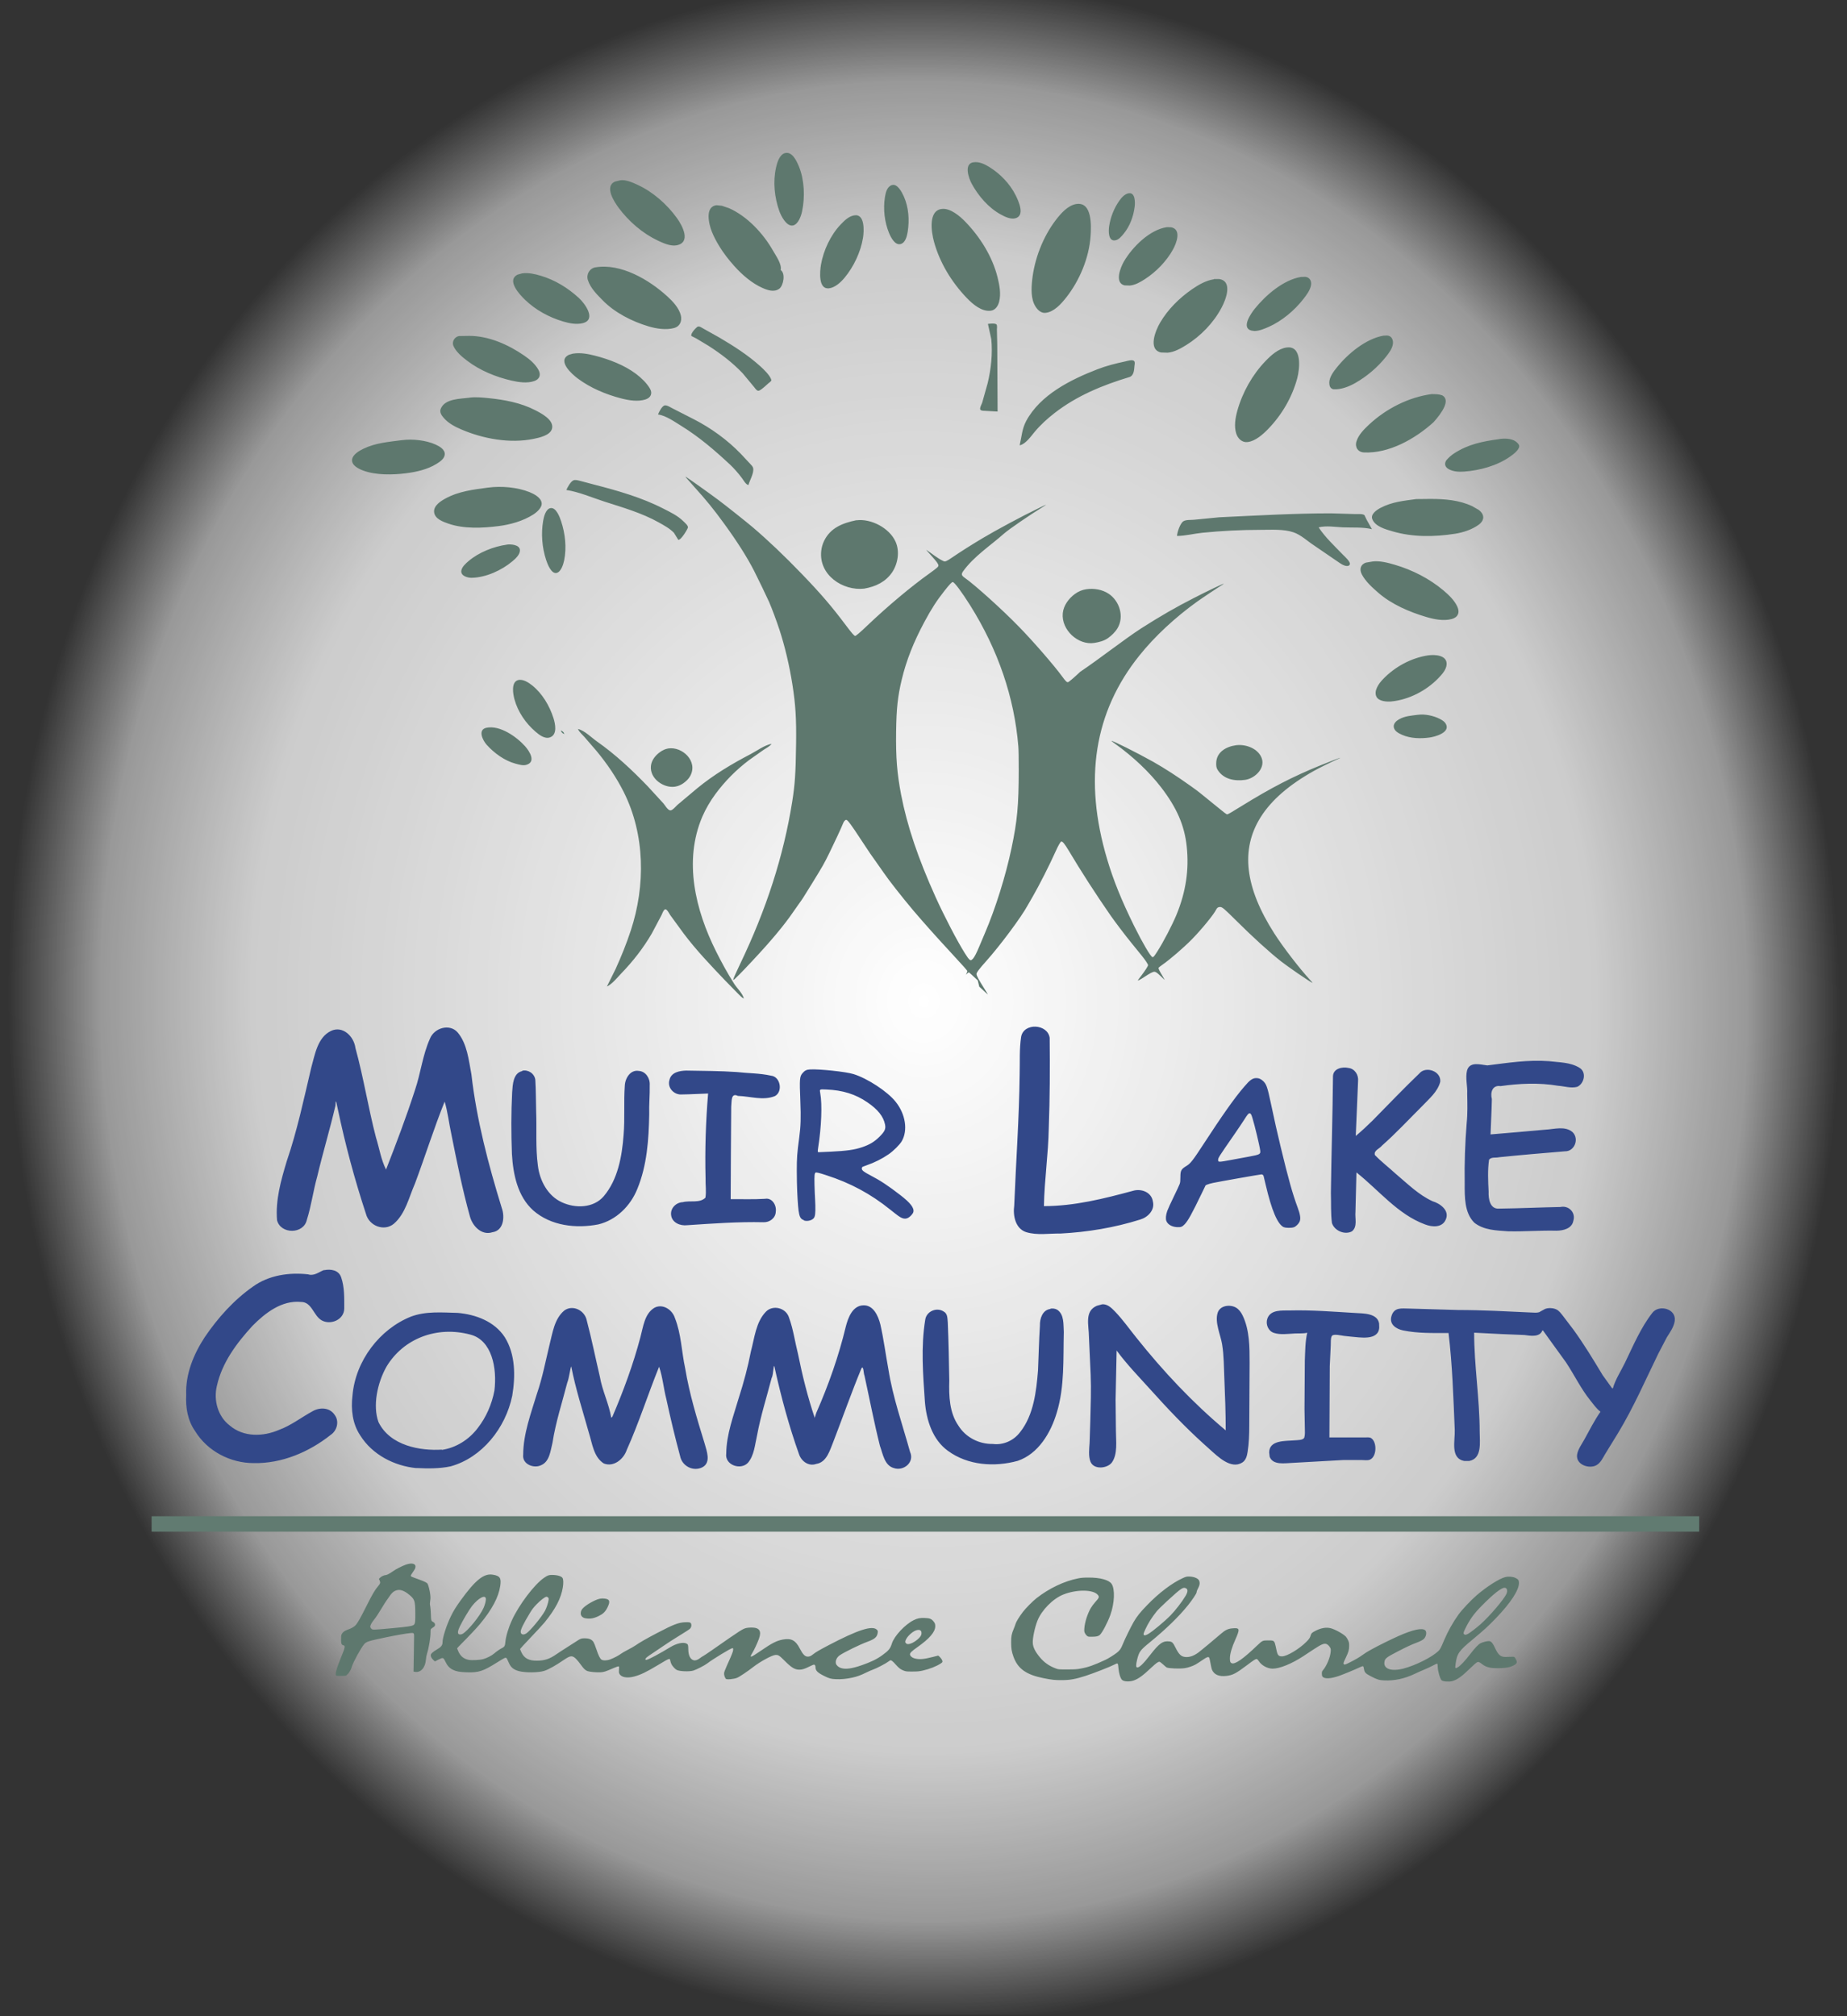 <!-- Created with Inkscape (http://www.inkscape.org/) -->
<svg xmlns:rdf="http://www.w3.org/1999/02/22-rdf-syntax-ns#" xmlns="http://www.w3.org/2000/svg" height="100%" width="100%" version="1.1" xmlns:cc="http://creativecommons.org/ns#" xmlns:xlink="http://www.w3.org/1999/xlink" viewBox="0 0 5335 5824.166" xmlns:dc="http://purl.org/dc/elements/1.1/">
<rect x="0" y="0" width="5335" height="5824.166" fill="#333333" stroke="none"/>
<defs>
<radialGradient id="radialGradient3348" gradientUnits="userSpaceOnUse" cy="2510" cx="2390" gradientTransform="matrix(0.724,-0.032,0.034,0.809,852.91,937.976)" r="3650">
<stop stop-color="#FFF" offset="0"/>
<stop stop-opacity="0.749" stop-color="#FFF" offset="0.735"/>
<stop stop-opacity="0.498" stop-color="#FFF" offset="0.899"/>
<stop stop-opacity="0" stop-color="#FFF" offset="1"/>
</radialGradient>
</defs>
<rect ry="0" height="5820" width="5340" y="0" x="0" fill="url(#radialGradient3348)"/>
<path d="m438,4380,0,44.6,4470,0,0-44.6-4470,0z" style="enable-background:new;" fill="#617b71"/>
<path d="m1620,2110c1.71,5.22,4.83,8.87,10,10.4-1.45-5.32-5.2-8.27-10-10.4" style="enable-background:new;" fill="#4f7567"/>
<path d="m2810,2770c5.23-6.18,10.8-17,19-36.8,4.36-10.6,11.5-27.6,16-37.9,30.3-70.6,59.9-165,76.7-245,16.6-78.8,20.8-123,20.9-225,0.05-35.6-0.358-59.2-1.2-69.5-11.6-141-58.2-278-139-407-24.7-39.2-45.7-67.4-50.4-67.4-2.91,0-9.24,6.71-24,25.4-22.7,28.8-37.4,51.6-57.6,89.2-32,59.7-52.5,112-65.7,167-11.7,48.8-15.4,83.5-16.3,151-0.938,75.3,2.58,119,14.3,181,17.7,91.2,49,184,100,297,25.7,56.5,62.4,127,84.5,162,13.2,21,16.4,23.2,22.3,16.1zm14.2,62.1c-13.4-12.8-25-23.2-25.7-23.2-0.69,0-2.9,1.5-4.92,3.34l-3.67,3.34,2.13-4.34c1.17-2.39,2.13-4.97,2.13-5.75,0-1.78-9.55-12.6-48-54.2-45.5-49.3-73.8-81.1-108-121-34.6-41.2-71.6-88.4-86.9-111-4.95-7.28-12.5-17.9-16.7-23.8-13.4-18.3-28-39.7-46.8-68.6-29.3-44.9-39.5-58.6-43.5-58.6-3.21,0-6.93,4.4-9.61,11.4-4.05,10.6-23.8,53.1-38.7,83.5-15.7,32.1-19.3,38.3-51.4,90.4-24.9,40.5-27,43.8-36.7,57-4.21,5.71-12.1,16.9-17.5,24.9-25.1,36.8-63.5,83-118,141-30.5,32.8-51.6,54.1-53.8,54.1-0.568,0-0.696-0.999-0.3-2.33,1.2-4.04,10.4-24.5,19-42.4,76.4-159,126-313,151-470,7.9-50.1,10.1-82.4,11.2-167,1-73.6-1.47-113-10.7-172-8.59-54.3-21.5-109-37.1-157-7.27-22.5-23.1-65.2-30.1-80.9-6.44-14.6-33.5-70.7-43.4-90-20.5-39.9-48.5-84.1-86.3-136-30.3-41.7-50.4-66.6-86.9-107-22.8-25.4-27.1-30.5-24-28.6,10.5,6.48,66.5,46.4,94.4,67.2,19.9,14.8,80.8,63.2,98,77.8,44,37.4,92.2,83.1,144,137,53.8,55.9,85.4,92.8,126,147,17.6,23.3,23.9,30.6,26.8,30.6,2.4,0,14.3-10.1,34.6-29.5,58.8-56.1,128-114,180-151,22.4-16.2,25.8-19.2,25.8-22.8,0-4.52-4.63-10.9-21.1-29.2-8.48-9.39-14.8-16.6-13.9-16.1,16,10.4,31.5,24.2,49.8,32.6,4.91,2.11,8.78,0.473,24.8-10.5,24.9-17,57.8-37.8,89.4-56.6,37.6-22.4,113-63,159-85.1,26.3-12.9,28.4-13.5,12.8-3.86-38.6,23.8-96.4,63.5-111,76.2-39.7,35.3-88.1,66.4-119,110-5.24,8.08-4.11,11.5,6.16,18.7,28.1,19.6,108,91.5,156,141,39.4,40.3,101,111,125,144,9.21,12.7,13.2,16.5,16.2,15.8,3.18-0.836,15.1-10.9,35.6-30.1,58.6-39.4,125-92.3,177-126,53.8-34.3,99.9-60.9,150-86.4,41-21.1,86.2-42.6,87.2-41.7,0.229,0.238-1.74,1.73-4.38,3.31-10.1,6.07-60.4,39.6-72.8,48.6-63,45.3-122,100-166,155-131,163-162,359-93.3,589,18.3,61.7,41.7,119,77.6,192,24.5,49.4,47.5,88.5,53,90.4,2.75,0.905,4.95-1.6,14.3-16.2,17.9-28,42.8-76,55.3-106,27.2-66.3,36.7-130,29.6-197-6.3-60.8-28.6-112-73.9-171-34.1-44.3-80.9-88.7-133-126-5.35-3.85-9.99-7.44-10.3-7.98-2.48-4.17,75.5,34.9,120,59.9,34.2,19.4,69.7,42.4,110,71.1,21.5,15.5,23.3,16.9,64.7,50.8,31.6,25.9,36.9,30,39.2,30,2.66,0,10.1-4.25,42.9-24.6,83.3-51.6,148-85,227-117,24.7-10.1,56.8-22.3,57.3-21.8,0.209,0.217-4.23,2.43-9.87,4.91-17.8,7.84-51.7,24.7-67.3,33.4-71.7,40.3-122,84-153,133-58.8,93.4-46,203,39.1,336,25.9,40.5,73.4,102,103,134,7.62,8.2,8.83,9.89,6.03,8.41-11.4-6.02-69-45.6-88.7-61-33.8-26.4-82.8-71-132-120-32.9-32.7-38.4-37.4-44.5-37.6-5.73-0.168-9.17,2.12-11.9,7.93-6.51,13.7-43.1,58.3-70.7,86.3-23.4,23.7-63.2,58-84.1,72.4-5.91,4.09-11,8.23-11.3,9.21-0.672,2.2,2.82,9.47,11.2,23.2,3.5,5.79,6.37,10.9,6.37,11.3,0,0.445-4.46-3.68-9.92-9.17s-12-11-14.5-12.3c-4.2-2.12-5-2.2-9.33-1-2.61,0.721-8.79,3.91-13.7,7.1-19.6,12.6-23.4,14.9-27,16.5-4.6,1.99-4.68,2.16,6.51-12.4,11.4-14.9,20-28.3,20-31.1,0-1.27-2.69-6.21-5.98-11-5.94-8.63-11.1-15.3-41.1-51.9-19-23.3-47.3-60.6-61.4-80.8-43-61.9-86.7-130-120-186-13.1-21.9-19.1-29-22.8-27-2.48,1.38-8.88,12.8-15.3,27.2-16.8,37.9-49.4,102-66.3,131-5.73,9.62-12.6,21.5-15.2,26.4-18.2,33.5-78.8,115-119,160-21.1,23.6-28.5,33.5-28.5,38,0.023,4.24,7.13,17.5,21.2,39.6,6.64,10.5,11.9,19.2,11.7,19.4-0.221,0.229-11.4-10.1-24.9-22.8zm1140-1210-19,3.22c-15.7,5.5-19,19.4-11.7,33.7,10.6,20.6,30.7,38.5,47.7,53.3,38.3,33.5,90.2,55.6,138,69.8,23.1,6.89,50.2,12.4,74,6.13,18-4.77,24.2-18.6,16.2-35.9-8.6-18.7-25-34-40.2-46.9-40.7-34.2-89.7-59-140-73.9-19.8-5.85-44.4-12.3-65-9.5zm-2500-48.8c-38.4,5.43-80.9,22-111,47.7-7.74,6.62-19.1,16.6-20.7,27.5-2.22,15.8,19.5,21,30.7,20.6,40.8-1.05,85.7-21.5,117-47.8,8.63-7.28,21.9-19.1,21.6-31.9-0.28-16.2-26.6-17.7-37.6-16.2m1010-70.6c-41.6,8.61-75.6,22.6-93.8,59.8-4.41,9.14-7.2,18.9-8.3,29-7.57,69.7,62.4,116,124,109,34-5.99,62.2-19.8,81-47.4,16.4-24.7,22.3-60.1,9.71-88.2-17.7-39.6-71.1-67.4-113-61.8m926,45.2c24-0.073,49-6.75,73-9.16,56.4-5.66,113-8.48,170-8.48,29.8,0,64.3-2.53,93,7,21.8,7.22,40.8,25.7,60,38.2l75,51.3c5.4,3.82,22.8,13.6,27.9,3.75,3.74-7.27-15.6-24.2-19.9-28.6-23.7-24.6-51.1-50-70-78.8,22.2-5.48,47.5-1.06,70-0.041,26.9,1.22,57.8-1.24,84,5.23l-15.2-27-6.46-13.5c-5.95-4.63-21.1-2.83-28.4-3.16l-68-2.03c-108,0-215,6.38-323,11.4l-72,7.04c-8.88,0.986-24-0.508-31.7,4.49-9.22,6.03-17.8,31.5-18.3,42.3m-1810-80.3c-13.4,2.71-18.9,24.9-20.9,36.7-6.37,37.6-3.14,77,8.59,113,3.65,11.2,15,41.2,30.3,37.5,12.9-3.1,19.4-24.8,21.8-36.4,7.6-37,2.88-77.6-8.79-113-3.99-12.1-14.7-41.1-31-37.8m2500-26c-35.6,4.86-69.1,7.91-102,25.2-10.1,5.33-29.5,17.7-24,32.4,8.08,21.6,39,29.7,58,35.3,58.5,17.3,121,16.5,181,7.13,23-3.6,48.9-11.9,68-25.8,18-13.1,18.1-30.1,0-43.4l-18-10.3c-37.7-17.9-80.1-21.1-121-21.1l-42,0.44m-2680-33.2c-42.3,5.76-84.5,10.4-123,31.5-13.4,7.31-34.2,20.3-32.9,38.6,1.47,20.5,26.6,28.9,41.9,34.2,44.2,15.3,98.3,12.8,144,6.96,34-4.27,70.6-14.5,100-33.1,9.89-6.25,26.7-20.1,24.8-34-2.14-15.5-22.4-26-34.8-31-35.7-14.3-82.1-18.3-120-13.1m226,6.83c36.5,5.56,73.8,21.8,109,33.2,53,17.1,109,33,158,60.5,15.3,8.56,31.4,17.2,43.9,30l12.5,20.3c8.23,1.29,27.9-32.4,28-36.1-0.27-6.1-9.45-13.7-13.4-17.6-16.4-16.3-37.9-26.4-58-36.6-62-31.9-132-51.8-199-69.1l-42-11.1c-5.77-1.32-13.3-3.82-19-1.03-7.92,3.9-16.3,19.5-20,27.6m-475-144c-38.3,5.23-75.1,7.57-111,24.8-11.4,5.45-30.8,16.5-32.8,30.8-2.46,17.5,20,27.8,32.8,32.5,36.6,13.3,83.9,12.4,122,7.69,30.1-3.74,62.7-10.9,89-27.2,9.48-5.85,23.2-14.8,23.9-27.5,0.766-14.2-15.2-23.2-25.9-28.1-28-12.9-67.7-17-98-12.9m3170-3.11c-47.7,6.51-89.3,14.4-131,41.5-8.26,5.45-15.3,11.9-21.8,19.3-7.22,10.5-3.76,20.4,6.83,26.1,13.3,7.24,29.3,7.99,44,6.95,45-3.2,95.3-16.7,133-43.3,7.64-5.38,26.9-19.3,26.4-30.4-0.29-5.64-6.34-10.5-10.4-13.5-12.2-8.88-32.7-8.82-47-6.87m-2430-71c23.1,3.53,47.2,20.8,67,33,51.7,32,95.5,69.6,140,111,12.8,12,25,26.1,35.6,40.3,5.05,6.73,10.1,17.3,18.4,19.7,3.6-13.7,16.5-34.4,13.7-48.8-1.06-5.47-6.1-9.54-9.51-13.5l-26.2-28c-38.9-40.4-86.8-74.9-136-100l-60-30.6c-5.93-2.88-17.3-10.6-24-9.18-7.61,1.61-16.5,19.1-19,26m-545-48.3c-25.2,3.43-70.3,2.11-82.6,31.7-4.17,10,1.79,18.7,7.92,25.9,13.5,16.1,33,26.2,51.7,34.2,63.2,27.1,140,41,208,27.2,15.9-3.24,48.5-9.92,53.6-29.3,6.74-25.6-31.6-44.9-48.6-53.7-41.3-21.3-88.5-30.1-134-34.7-18.1-1.82-37.9-3.93-56-1.46m2780-10.4c-66.2,9.02-131,41.4-181,87.9-14.1,13.2-30.6,29.4-36.6,48.6-5.35,17,4.17,31.3,21.6,32.2,72.3,3.4,148-39.3,201-87.4,25.2-28,49.5-64.4,25-77.6-9.82-3.54-19.8-3.35-30-3.61m-1190,148c17-4.15,31.6-25.4,42.4-38.4,17-20.4,36.7-38.4,57.6-54.6,64.6-50.3,139-80.7,216-104,13.5-4.07,14-20.1,15.1-32.5,0.37-4.04,2-9.34-0.39-13.1-4.26-6.61-20.8-0.858-26.7,0.381-26.9,5.68-54.2,12.6-80,22.6-76.1,29.5-165,73.1-206,150-11.7,22.3-12.8,44.5-18.3,68.5m-1290-264-12,3.59c-35.5,17,8.45,55.9,25,68.3,37.2,27.8,81.7,46.3,126,57.8,21.7,5.63,48,9.98,70,2.96,14.8-4.73,21.3-17.1,12.9-31.3-9.64-16.4-25.1-31.1-39.9-42.3-34-25.8-78.4-42.4-119-52.9-19.9-5.16-42.5-9.25-63-5.9m2060-17.6c-23.5,3.81-43.8,22.1-60,39-37.9,39.3-66.8,90.6-81.6,144-5.64,20.5-9.66,44.6-3.07,65.4,4.72,14.8,17,26.5,32.6,24.7,22.6-2.52,44.7-22.3,60-38.2,39.1-40.5,68.7-90.9,83.6-146,7.5-28,14.6-96.3-31.6-88.8m-2390-33.2c-12.5,2.51-20.9,16.3-15.7,28.5,7.28,17,25.5,32.1,39.7,42.8,37.2,28.4,83.1,47,128,57.3,20.8,4.76,45.3,8.49,66,1.27,15.5-5.43,19.9-18.3,11.6-32.8-9.64-16.9-25-29.8-40.6-40.5-46.3-32-103-57.1-159-57.1l-30,0.487m2670-1.04c-50.8,9.32-102,51.9-134,91.8-9.49,11.7-21.6,27.5-21.8,43.6-0.09,8.92,2.34,17.5,12,19.4,22.5,1.36,45.7-8.28,63-18.1,33.6-19.1,64.6-45.4,88.9-76,8.26-10.4,18.9-24.4,20-38.4,0.9-11.6-4.7-22.2-16.9-22.8l-11,0.44m-1980-26.4c-4.9,2.59-22.4,21-18.4,27.4l13.9,7.08,35,21c36,23.1,69.1,48.2,99,79.5l33.6,40.5c3.36,4.22,8.29,12.4,14.4,9.48,9.78-4.79,18.6-14.5,27-21.5,2.59-2.15,7.52-4.98,7.98-8.76-3.3-13.3-23.6-32.4-32-39.9-36.5-32.9-76.1-58-118-82.8l-46-25.7c-4.04-2.1-12-8.34-16.6-5.89m838-8.37,9.83,44.6c3.98,42.5-0.52,85.2-10.5,127l-15.7,56c-1.47,4.54-8.04,15.8-5.55,20.3,2,3.61,9.43,3.38,12.9,3.56l37,2.08-1-194-1-42.5c0-3.76,1.59-12.8-1.6-15.4-4.51-3.7-18.9-1.93-24.4-1.22m653-129c-22.8,3.39-44.1,15.6-63,28.6-36.5,25.2-70.3,58.3-93,97.5-12.4,21.3-35.6,76.9,3,85.4l19,0.602c18.9-1.37,38.1-12.2,54-22.1,41.3-25.7,78.6-63.7,102-108,12.1-22.5,33.4-76.7-7.14-82.7l-15,0.133m252-6.21c-51,8.27-102,52.2-134,91.9-10.6,13.2-40.3,55.2-9.75,63.1l9,1.23c14.2-0.282,28.2-6.28,41-11.9,37.9-16.8,74.4-47.3,100-80.3,9.09-11.6,19.7-25.3,22.3-40.5,2.07-11.9-4.32-22.7-16.5-23.8l-12,0.359m-2250-10.4-13,3.6c-33.6,16.1,5.82,58,21,72.6,30.8,29.8,69.7,50.8,110,62.8,18,5.32,38.5,9.52,57,4.86,40.2-10.2,6.24-56.5-11-72.4-32-29.5-69.7-52.6-111-64.7-16.8-4.97-35.4-9.3-53-6.67m212-17.6c-17.2,2.81-27.6,19.9-22.3,36.9,7.29,23.2,26,41.3,42.3,58.1,35.5,36.4,85.4,61.5,133,75.7,22.8,6.83,50.6,11,74,4.69,16.6-4.48,23.2-20.3,19.1-36.8-5.46-21.6-23.5-40.5-39.1-54.7-52.7-48.1-134-95.9-207-83.8m1650-116c-49.3,7.32-99,56.5-124,99.2-9.73,16.7-28,61.8,1.8,69l15,0.455c15.4-1.17,31.2-10.2,44-18.6,32-20.8,61.8-51,80.7-85.1,10.3-18.5,26.1-58.9-5.72-64.8l-12-0.038m-903-34.2c-16,2.96-28,15-39,26.5-28.6,29.8-49.8,74.9-56.8,116-3.21,19.2-8.2,71.6,22.8,68.3,17.8-1.89,34.5-17.5,45.6-30.9,26.1-31.5,46.3-73.9,53-115,3.09-19,5.99-70.8-25.6-64.8m254-18.7c-41,3.95-30.8,67.4-23.3,94.9,16.7,61,51.3,117,94.3,162,17.7,18.3,43.2,40.6,70,37.1,12.9-1.63,20.7-13.7,23.8-25.7,5.89-22.8,1.09-48.1-4.47-70.5-15.1-60.7-50.8-117-93.4-161-16-16.4-42.7-39.2-67-36.8m-466,176c3.53-16.8-14.2-41.1-22-55-28.7-50.6-74.7-99.6-127-123l-21-7.12-15-1.54c-35.2,3.44-22.3,55.4-14,76.3,5.61,14,12.8,27.6,20.6,40.5,12.8,21.3,28.1,40.8,44.5,59.1,22.4,25,50.4,49.3,80.9,62.9,15.2,6.73,34.1,13.4,49,2.29,11.9-8.86,18.4-44.2,4.04-53.7m854-191c-24.6,4.02-44.7,27.1-59.4,46.3-37.2,48.6-62,113-68.4,174-2.53,24.4-3.88,54.3,9.53,75.7,6.49,10.4,16.6,19.9,29.3,18.5,24.5-2.69,45-25.9,59.6-44.4,38.3-48.6,65.9-114,70.3-177,2.1-29.7,4.93-100-40.9-93m151-31.1c-11.2,2.02-20.4,12.2-26.8,21.3-15.2,21.4-25.6,47.4-29.6,73.7-1.93,12.9-3.18,43.2,16.4,41.2,10.8-1.1,19.2-11.4,25.7-19.4,17.9-21.9,28-49.6,31.6-77.8,1.55-12.3,1.8-42.4-17.3-38.9m-684-23.7c-14.1,4.38-18.2,22.5-20.2,35.7-5.18,33.1-1.06,70.8,11.7,102,5.24,12.8,17.5,37.9,34.6,32.4,13.3-4.25,17.6-23,19.6-35.5,5.43-33.5,2.78-70.8-11.3-102-5.39-11.8-18.3-37.5-34.2-32.6m-785-13.7-15,3.58c-31.3,13.9-2.4,58.3,10.6,75.8,29.6,39.8,69.2,73.8,113,94.6,15.2,7.19,37,17,54,13.8,43.2-8.06,17.3-56.8,0.87-79.4-28.5-39.4-69.2-75.2-113-95.3-15.2-6.98-33.9-15.6-51-13.2m1020-51.9c-27.4,5.14-12.4,46.8-3.57,62.8,19.2,34.8,48.1,68.4,82.6,87.4,12,6.6,28,14.8,42,11.7,30.4-6.88,9.93-50.4,1.74-66.9-16.6-33.3-44.9-62.2-75.7-81.3-13.9-8.58-30.4-16.7-47-13.6m-543-26.9c-16.3,4.03-23.1,27.2-26.4,42-9.15,41.4-4.57,86,9.67,126,5.16,14.3,21.1,45.4,39.7,41.1,15-3.49,23.2-27.5,26-41.1,8.49-40.7,6.74-90.2-9.14-129-6.59-16-19.4-43.9-39.8-38.9m-338,1720c-8.39,1.37-16,5.01-23,9.95-13.1,9.28-25.1,23.4-26.8,40.5-3.8,37.2,37.8,64.9,69.8,59.8,8.82-1.43,16.6-4.73,24-9.95,7.7-5.45,15-12.2,19.7-20.8,23.4-42.5-22.9-86.1-63.7-79.5zm1640-9.36c-27.8,3.83-56.9,19.5-57,52.5-0.03,6.25,0.28,12.1,3.56,17.6,17.3,28.8,50.7,34.1,80.4,29.8,29.3-4.32,62.8-37.1,44.5-69.2-13.6-23.9-46-34.2-71.5-30.7m-1900-46.1c3.81,8.49,11.8,15,17.9,21.8l35,40.5c30.3,36.6,57.5,76.4,78.9,119,61.6,123,63.1,270,20.3,400-12.4,37.8-27.4,75-43.8,111l-25.2,50.8c15.4-7.12,30.1-26.1,42-38.4,33.5-34.7,63.4-73,87.8-115l28-52.9c1.94-4.03,6-16.1,10.9-16.8,4.91-0.778,11.9,13.3,14.3,16.8l38.6,52.9c36.6,48.7,78.4,92.3,120,136l38,38.8c5.17,4.67,9.49,10.5,16,13.1-3.25-14.2-20.1-30.1-28-42.5-19.2-30.3-36.7-62.2-52.7-94.4-58.9-118-94-260-39.4-388,9.95-23.1,23-45.2,37.8-65.4,27.5-37.4,60.7-70.7,97.4-98.4l42-29.6c7.68-5.11,17.4-9.74,23-17.3-20.5,3.66-42.4,20.2-61,29.9-53.5,27.8-107,59.9-154,98.6l-57,47.9c-4.31,3.96-14.7,16.8-21,15.8-7.23-1.21-14.8-14.5-19.3-20l-45.7-49.8c-45.4-47.1-92.6-91.4-146-129-16.2-11.3-35.8-31.7-55-36.3m-264-3.66c-27.1,5.32-11.2,36.7,0.089,49.3,21.6,24.1,51.9,46.1,82.9,54.4,9.43,2.51,21.4,6.36,31,3.71,29.9-8.23,9.83-39.5-3.09-54-24.7-27.5-72.2-61-111-53.4m2690-37.4c-19.1,2.61-37.6,3.35-55,13.4-7.77,4.47-16.3,12.3-14.7,22.5,1.87,11.5,14.4,17.7,23.7,21.9,24.5,10.9,53.9,11.5,80,7.87,15.1-2.11,59-13.8,47.3-38.1-3.71-7.7-11.2-12.1-18.3-15.8-17.9-9.14-43.1-14.5-63-11.7m-2600-100c-19.7,6.48-13.6,40.7-9.58,55.4,9.98,36.3,32.7,69.3,60.6,93.2,10.9,9.36,26.8,22,42,16.6,21.9-7.81,15.4-38.8,10-55.8-11.3-35.5-32.3-70.9-61-94-10.5-8.47-27.8-20-42-15.4m2630-71.8c-49.4,7.35-97.2,33.2-132,70.1-10.8,11.4-26.4,32.8-17.6,49.8,6.79,13.1,30.1,14.6,42.6,13.4,50.1-4.95,100-30.3,136-67.2,9.69-10.1,22.8-24.3,23.9-39.4,2.05-27.7-34.6-29.3-52.9-26.6m-988-191c-12.3,1.83-22.9,6.43-33,13.8-17.3,12.7-32.6,32.7-34.8,55.3-4.69,48.7,44.6,93.2,90.8,86,13.7-2.14,28.6-5.83,40-14.1,10.5-7.6,20.4-17,27.2-28.3,20.2-33.6,5.83-78.7-25.2-99.5-18.7-12.6-43.1-16.4-65-13.2" style="enable-background:new;" fill="#5e786e"/>
<path d="m3560,3350c16-2.95,37.8-6.97,48.5-8.95,30.6-5.66,32.9-6.92,31.6-17.3-1.7-13.6-15.7-72.3-22.6-94.5-3.29-10.7-4.86-13.1-8.37-13.1-3.05,0-5.85,3.4-15.9,19.3-4.72,7.47-16.8,25.4-26.8,39.9-47.2,68.2-47.9,69.3-47.9,75.4,0,6.88,0.361,6.87,41.5-0.719zm148,195c-17.8-8.54-34.7-48.1-52-122-3.08-13.1-5.82-24.7-6.1-25.6-0.818-2.95-3.33-4.94-6.23-4.94-3.34,0-122,20.9-139,24.5-6.82,1.43-14.6,3.59-17.3,4.8l-4.93,2.2-12.1,25c-27.4,56.9-38.8,77.5-48.3,87.5-7.39,7.71-11.3,9.13-23,8.36-14.7-0.978-26.4-7.94-30.1-17.9-2.42-6.57-1.44-17.1,2.67-28.9,1.78-5.14,10.2-23.6,18.7-41,8.51-17.4,16.3-34.1,17.3-37.2,1.45-4.36,1.88-8.65,1.9-19.2,0.031-19.4,2.06-23.1,17.8-32.7,11.5-6.95,18.6-16.1,49.7-63.9,52.5-80.6,89.2-133,117-165,16.4-19.4,24-24.7,34.9-24.7,7.16,0,12.6,2.31,19,8.01,9.84,8.82,12.9,17.3,22.5,62.7,11.3,53.4,18.3,84.6,29,129,21.7,90.5,34.6,136,48.4,173,8.05,21.6,9.77,33.4,6.08,41.9-2.81,6.43-10.6,14.1-16.5,16.2-7.03,2.48-23.6,2.36-29-0.231zm-1310-218c48.5-2.43,69.8-5.44,92.4-13.1,21.5-7.25,35.6-15.8,50.2-30.4,15.1-15.1,18.4-22.4,15.8-35.1-4.7-23.3-20.6-43.3-51-64.1-34.5-23.6-71.3-35.1-119-37-19.8-0.821-19.3-1.14-17.1,11,5.9,32.3,3.37,97.5-6.08,157-0.882,5.54-1.34,10.8-1.01,11.6,0.717,1.94-1.65,1.93,35.8,0.061zm-75.6,198c-14.3-5.27-16.3-13.9-19.7-83-0.645-13.1-1.18-39.7-1.19-59.1-0.018-38.9,0.788-50.1,6.98-96.5,4.51-33.7,5.22-57.2,3.25-106-2.56-63.9-2.05-70.6,6.26-80.3,6.62-7.8,11.7-10.3,22.1-10.8,28.1-1.39,103,6.63,125,13.4,40.3,12.3,98.6,50.5,122,80.1,28.6,35.6,35.8,82.7,17.5,114-5.77,9.95-23.8,27.9-37.7,37.5-19,13.1-40.5,23.9-64.1,32.1-6,2.09-11.5,4.27-12.2,4.88-0.695,0.598-1.26,2.62-1.26,4.51,0,5.04,5.62,9.47,24.5,19.3,29.5,15.4,52.2,30.4,87.5,57.8,29,22.5,39.9,36.9,36.8,48.6-1.29,4.86-9.04,13.4-15,16.5-5.68,2.99-11.1,3.16-17.6,0.592-6.08-2.4-12.5-6.93-33.7-24-57-45.8-115-77.2-186-100-19-6.22-27.4-8.29-29.8-7.35-3.31,1.32-3.99,8.46-3.37,35,0.33,14,1.11,33.3,1.74,43.1,0.625,9.68,0.951,24,0.725,31.6-0.454,15.6-2.02,20.6-7.53,24.7-6.85,5.04-18,6.7-25.7,3.85zm-1120,716c-63.2-6.3-127-38.4-162-94.7-22.4-33.3-27.1-75.2-22.3-115,8.78-101,78.9-192,169-228,43.2-16.2,90.2-11.8,135-10.7,51.3,4.45,106,24.2,136,70.3,31,49.7,30.8,113,21.5,169-19.2,93.6-87.5,179-178,204-32.5,6.98-66.1,6.4-99.1,4.83zm73.6-52.6c40.9-5.89,78.8-29.7,104-63.2,24.2-31,40.7-68.7,48.1-108,7.99-64.4-6.8-146-69.8-162-96.5-25.7-193,11.2-242,92.8-26.6,47.3-40.1,113-23.1,160,34,69.6,123,83.4,183,79.6zm2500-339c-6.07,26.1-5.91,54.3-7.04,80.9l-0.96,140,1,55c0,8.64,1.03,18.6-1.43,27-2.47,8.42-20.6,7.75-27.6,8.41-25.8,2.5-74-1.84-74,35.2l1.48,12.4c9.56,25,44.5,18.2,64.5,17.6l148-8.29h53c7.23,0,17.2,1.82,24-1.05,19.9-8.39,21-50.4,3.91-62-5.05-3.44-12.2-2.23-17.9-2.23h-103l1-206,2.91-60.2c0.51-7.67-0.94-20.1,3.1-26.8,4.34-7.25,27.8-1.12,35-0.332l20,2.16c24.7,1.79,79.2,12.8,81.9-25.8l-0.37-12.4c-5.15-29.7-45.6-28.7-68.5-30.1-63.1-3.65-126-8.92-189-7.31-22.4,0.56-56.2-3.43-65.4,23.9-5.45,16,2.7,35.3,18.4,40.7,19,6.56,42.4,2.75,62,1.86,11.3-0.519,24,0.612,35-2.12zm-742-68.1c-22.5,2.49-31,27.8-30.2,48.2-2.78,42.8-3.6,85.9-5.52,129-4.96,61.8-12.7,129-51.3,178-18.5,25-49.1,38.6-79.3,34.7-39,0.744-77.9-18.4-99.3-52.8-26-37.5-27.7-85.1-26.4-130-0.971-56.1-1.91-112-4.36-168-1.19-11.5,0-25.7-12.1-31.9-19.9-13-49.8-0.695-53.1,24.3-12.7,77.9-6.28,158-0.922,236,4.25,53.4,22.1,110,66.2,142,57.9,42.7,135,47.6,202,29.2,59.4-20.3,95.5-80.6,113-140,22.7-75,18.1-155,20.1-232-1.48-22,1.5-50.3-18.6-64.2-6.13-3.8-13.6-4.55-20.5-3.37zm1150,69.1c11.2,92.3,14,187,18,280,1.32,31.2-13.8,82.7,28,90l14-0.135c37.7-7.04,30-55.4,30-83.5,0-96-16-192-16-287l81,4.11,64,2.55c16.7,2.27,44.5,7.31,52-12.9h2l20.1,28,45.8,63.3c24.5,36.8,43.2,76.5,71,111,8.77,10.9,17.8,24,29.1,32.2-17.6,25.1-32.1,54-47,80.9-7.14,12.9-18.1,27.7-20.5,42.5-4.86,30,35.7,43.2,56.5,30.7,11.6-6.89,17.7-20.4,24.4-31.7l37.6-61.2c44.2-73.1,79-153,116-229l24.4-46.7c8.97-14.4,20.6-30.2,23-47.7,4.93-35.5-45.1-48-64.2-23.9-33.3,42-56.4,96.9-79.7,145-11.3,23.4-27.8,48.5-34.8,73.7h-2l-27.6-38.4c-27-44.9-53.3-88.4-84.1-131l-30-39.4c-5.75-7.27-11.8-16-20.4-19.7-9.06-3.99-22.9-4.73-32-0.788l-17,9.35c-6.91,2.06-15.9,1.1-23,0.778-70.2-3.19-141-7.22-211-7.22l-142-4.15c-20.8-0.01-42.5-4.82-50.4,21.8-7.17,24.1,13.9,37.2,33.4,41.3,43,8.88,87.3,7.47,131,7.47m-1830,246c-20.4-60.6-35.8-122-48.7-186-8.76-34.4-13.4-70.2-25.7-104-8.51-28.9-47.1-38.6-67.3-17.1-28.8,30.2-32.4,75.3-42.9,114-8.76,45.4-20.8,90.1-34.9,134-15.4,52.7-35.7,105-36.4,161-4.82,33.6,41.7,49.4,62.6,27.1,18.3-21.3,20.1-52,26.3-78.6,10.4-56.8,28.2-112,42.4-167,5.61-8.22,5.13-52,9.29-26,18.5,83.2,40.9,166,69.4,246,6.81,21.4,28.3,36.6,49.9,28.8,31-4.59,39.8-40.9,50.3-66.2,26.9-69.9,51.9-141,80.4-210,6.47-9.37,5.66,14.7,8.72,21.1,14.9,67.9,27.8,136,44.7,203,8.4,23.2,13,56.4,39.9,64,27.5,9.85,61-15.9,47-46.8-21.9-79.2-49.7-157-62.6-239-7.88-42.7-13.4-86-23.1-129-6.08-24.6-20.2-56.4-49.1-55.2-31.1,0.698-44.1,35.4-50.8,61.7-20.5,85.3-49.7,168-84.8,248-1.71,4.67-3.28,9.39-4.61,14.2zm-588-1.04c-6.86-41-26.1-78.5-33-119-12.6-53.7-23.4-108-37.7-162-5.69-29.5-40.7-46.7-64.9-28.9-28.9,24.1-33.9,64.7-42.9,99.8-11.4,46.8-20.2,94.3-36,140-17.6,58.1-39.6,116-39.9,177-3.09,27.4,30.9,40.5,51.8,30,24.6-10.3,27-41.8,32.9-64.9,9.04-59,27.9-116,42.5-173,5.54-13.4,9.08-44.1,11.6-47.5,12.6,65.2,33.4,129,51,192,9.85,30.9,13.6,69.5,42.8,88.3,28.5,11.6,57.5-11.9,66.7-39.3,35.1-78.2,61.3-161,93.3-240,10.4,30,12.8,62.1,20.8,92.9,11.9,55.2,25,110,39.8,165,5.76,29.8,38.8,46,64.9,32.3,25.2-13.9,11.9-46.9,5.86-68.9-22-71.5-43.9-143-56.1-217-10.5-48.5-11.3-99.4-29.6-145-7.75-24.7-35.9-42.5-59.6-29.4-28.4,17.5-32,55.3-40.2,85.3-20.8,78.5-49,155-80.7,229zm1460-194c29.4,40,64.9,76.4,97.9,113,48.9,54.5,99.7,108,154,157l17,15.3c22.9,20.4,61.2,58.8,94,37.8,10.3-6.62,13.4-19,15.2-30.6,3.88-24.4,4.75-50,4.75-74.7l1-183c0-45.1,0.02-94.4-20-136-4.39-9.11-10.4-17.7-19-22.9-16.8-10-46.3-6.92-53.2,14.6-9.02,28.1,8.33,63.5,12.8,91.3,5.27,32.6,5.06,65.7,6.45,98.6,2.11,50.1,3.96,100,3.96,150-95.4-79.8-181-171-259-269-20.2-25.1-38.8-51.6-61.1-74.7-9.85-10.2-21.9-22-37-20.5l-15,4.19c-36.6,15.4-23.2,56.4-23,89l4.96,110c1.85,43.8,0.06,88.1-0.97,132l-2.08,65.4c-1.09,16.5-3.73,38.2,2.57,54,9.67,24.2,49.3,19.6,61.9,2.08,17.2-24.1,11.6-62.1,11.6-90.3l-1-90.3,3-143m-2290-232c-14.9,6.13-28.5,17.9-45.5,12.3-54.8-6.01-113,2.24-159,35.3-55.6,38.9-102,90.9-140,147-31.7,48.8-55.4,106-53,166-2.06,36.2,4.21,73.8,25.3,104,36,59.1,103,93.1,170,93,80.5,1.56,159-31.5,222-81.5,18.4-12.2,25.6-39.4,11.4-57.8-14.2-21.9-43.1-22.4-63.5-10.6-32.6,17.7-62.3,41.3-97.5,54.1-45.5,19.6-102,21.4-142-12.8-33.8-25.6-47.2-72.3-37.2-114,15-67.9,57.2-124,103-174,37.4-37.8,84.9-74.3,140-68.9,31.5-0.294,36,39.4,59.4,52.9,25.6,14.9,65.5-1.12,65.6-34.4-0.083-29.7,1-60.7-8.71-89-7.01-22.1-30.6-25.1-49.6-21.3zm1110-510c-6.76,81.4-9.46,163-7.33,245-0.542,18.7,2.53,37.5-0.389,55.8-16.2,16.7-44.3,7.44-65.3,13-18.5,0.543-36.2,16.7-33.9,36.8,2.32,22.8,26.6,32.1,46.1,29.8,73.6-4.85,147-10.3,221-8.6,17.2,0.671,34.8-11.7,35.3-30.6,2.66-18.9-10.9-40.9-31.2-37.1-33,2.1-66.1,0.711-99.1,1.11,0.568-88.9,0.615-177,1.54-267,1.85-15.3-1.65-41.4,19.5-31.3,35.5,0.924,72.5,14.5,107,0.389,23.6-13.1,15.4-56.5-11.6-58.9-32.6-7.29-66.2-6.7-99.2-10.5-48.7-3.42-97.5-3.12-146-4.2-18.6,0.53-43.2,4.82-48.1,27.2-6.94,23.1,14,43.6,35.6,41.8,25.4-0.286,50.9-1.93,76.3-2.72zm-537-64.8c-26.3,5.88-27.4,39-29,61.4-3.12,59.4-2.91,119-0.679,178,3.49,58.7,16.1,122,61.4,163,51.3,44.9,124,52.9,188,40.5,51.4-12.2,93.2-53.1,113-103,27.8-67.6,32.8-142,34.2-215-0.906-28.2,2.07-56.2,1.42-84.3,1.45-19.6-11.6-39.9-31.4-41.1-24.2-4.2-39.7,20.8-40.6,43-3.36,47.1,0.53,94.6-3.47,142-4.66,62.5-16.7,129-57.3,177-30,34.9-82.4,35.4-121,17.5-40.4-18.3-63.9-61.9-69.3-106-6.99-52-2.98-105-4.97-157-0.811-30.3-0.506-60.7-2.4-90.9-2.47-18.2-20.9-30.1-37.8-26.1zm2410,293c64.9,51.4,119,121,198,150,19.6,7.69,48.8,10.1,59.3-13.3,12.9-26.9-16.1-47.3-37.7-53.7-40.5-18.5-72.9-51.1-107-79.8-19.7-18.1-41.1-34.4-59.6-53.7-4.12-13.1,13.6-18.3,20.3-27.1,41-36.1,78.2-76.4,117-115,19.5-20.8,43.7-40.2,51.4-69.3,3.54-30.8-41.8-46.6-60.2-24.4-46.4,44.5-90.8,91.2-136,137-15.4,15.1-31.2,29.8-47.8,43.7,2.12-52.6,4.69-105,6.66-158,2.06-18.6-9.67-36.5-28-38.5-16.9-3.86-42.9,1.18-44.4,23.1-1.02,113-4.68,225-6.08,338,1,29-0.718,58.3,3.06,87,7.37,22.6,37.5,35,57.8,23.9,16.8-13.5,8.17-37.8,10.1-56.5,0.948-38.2,1.9-76.4,2.84-114zm387-109c1.19-34.4,3.15-68.9,3.86-103-5.08-19.7,1.74-41.3,25-37.6,54.9-7.82,111-10.3,166-1.08,18.5,1.36,37.2,7.92,55.5,3.16,20.6-9.15,28-43.1,5.9-55.4-26.3-16-58.1-15-87.6-18.7-59.7-4.6-119,4.88-178,12.2-19.6-2.11-50.9-12.4-58.5,14.8-5.38,22.2,1.8,44.9,0.456,67.4,0.569,28.3,1.4,56.6-1.54,85-4.65,58.1-6.67,116-5.69,174-0.028,38.9-1.05,84.1,27.6,113,27.5,22,64.3,22.6,97.6,25,46.7,1.19,93.4-2.9,140-1.68,19.1-0.226,44.7-5.82,48.7-28.9,7.41-24.4-14.3-44.8-37.4-39.6-58.9,1.1-118,3.98-177,4.68-26.5,2.12-31.3-28.1-30.4-49.1-1.54-30.7-3.12-61.8,1.27-92.2,6.84-8.58,19.6-4.74,29.2-7.14,63.1-6.49,126-11.8,190-17.1,27.3,0.758,41.8-35.2,22.5-55-22.2-19.3-53.1-8.74-79.2-7.48-52.6,4.81-105,9.24-158,13.7zm-3190,101c-14.8-29-19.6-62.2-29.4-93.4-22.3-85.3-35.8-173-59.2-258-4.41-34.3-37-65.7-70.8-49.6-38.8,18.8-46.2,67.9-56.9,106-21.4,90.5-40.6,182-70.7,270-16.7,55.3-33.1,113-28.1,171,10.6,40.8,77,40.7,86.1-1.45,13-40.9,18.3-83.8,30.2-126,16.1-68.5,36.7-136,52.4-204,0.756-27.9,4.08,0,7.09,11.5,21.5,102,48.3,202,80.9,301,9.11,35.4,52.7,52.1,80.6,29,33.9-29.2,43.6-76.7,61-116,29.4-78.5,54.5-159,85.8-237,9.08,30.3,12.4,62.4,19.2,93.4,16,79.7,32,160,53.7,238,7.61,28.8,34.4,56.2,65.1,46,32.2-4.34,36.4-44,27-70-38.8-126-72.6-254-87.7-386-7.94-41.7-12.1-88.1-39.6-121-23-26.7-68.1-13.4-80.3,18.3-21.2,47.2-26.6,99.9-43.1,148-24.9,77.4-54,154-83.3,229zm1900,105c1.32-75.1,12.6-149,14-225,3.25-87.2,3.54-174,2.61-261-5.65-40.6-74.4-44.5-82.4-3.4-5.57,36.1-3.22,72.9-4.31,109-1.42,127-10.7,253-15.7,379-4.13,29.4,3.63,66.6,34.4,76.6,32.2,9.8,66.1,3.51,99.1,4.08,78-4.08,156-16.9,231-40.6,21.4-6.49,42.3-27,36-52.1-4-27.1-33.8-37.6-56.8-30.9-84.3,22.8-170,44.4-258,44.4z" style="enable-background:new;" fill="#324889"/>
<path d="m4240,4720c5.6-2.9,23.9-16.9,36.1-27.6,25.6-22.5,66.8-70.7,74.9-87.5,4.6-9.55,2.16-18.3-5.13-18.3-9.46,0-32,17.7-65.8,51.9-22.9,23.1-34.8,39.8-48.1,67-4.93,10.2-5.46,12.9-3.01,15.4,2.21,2.29,5.26,2.03,11-0.934zm-923-0.152c11.6-6.55,47.7-36.6,64.1-53.5,14.1-14.4,32.7-38.6,43.2-56,6.89-11.5,7.44-18.9,1.65-22-8.54-4.59-13.2-1.46-54.5,36.4-13.2,12.1-26.7,25.4-30.1,29.6-14.6,18.2-25.1,34.9-32.9,52-5.65,12.4-6.34,15.3-4.1,16.9,2.1,1.6,5.54,0.694,12.6-3.3zm-75.9,133c-4.91-4.64-9.35-19.3-10.6-35-1.14-14.3-1.47-14.6-11.3-9.45-12.3,6.45-60,25.1-83.4,32.7-29.7,9.57-45.3,12.3-69.3,12.4-19.4,0.072-28.5-0.919-52.5-5.74-50-10-74.1-27.3-86.6-61.9-5.26-14.5-6.74-23.7-6.76-41.2-0.012-17.9,1.19-24.4,7.15-38.5,2.15-5.08,4.64-11.8,5.54-15,1.73-6.18,10.5-20.5,21.1-34.5,7.95-10.5,28.5-31.3,39.2-39.7,36.8-28.8,80.4-49.6,121-57.5,9.1-1.77,15.4-2.26,29.6-2.29,33.5-0.07,58.7,6.77,66.5,18.1,10.3,14.9,8.68,55.7-3.46,89.7-7.96,22.3-24.1,52.8-31,58.4-4.22,3.44-9.93,4.68-22.1,4.77-10.6,0.082-11.2-0.043-14.6-2.74-1.97-1.56-4.59-4.99-5.82-7.64-1.98-4.24-2.17-5.86-1.66-13.8,1.11-17,8.88-41.7,18.5-58.5,2.61-4.59,8.38-12.3,12.8-17.2,11.5-12.7,12.4-15,7.77-20.9-13-16-61.5-16.5-100-1.09-29.9,11.9-62.7,45.3-74.7,75.9-7.67,19.6-14.1,50.4-13.3,64.2,0.677,12.1,6.9,24.7,20,40.6,12.9,15.6,27.4,25.7,46.5,32.8,7.71,2.83,7.96,2.85,33.3,2.8,21.9-0.04,27.3-0.377,38.3-2.4,22.3-4.09,38.8-9.92,72.2-25.5,7.44-3.47,25.1-14.5,32.7-20.5,8.37-6.58,11.8-11.5,16.9-24.4,5.6-14,23.4-50.3,31.1-63.7,9.85-17,18.4-27.7,39.7-49.7,33.9-35.1,71.6-63.6,103-77.8,8.05-3.66,10.6-4.36,16.2-4.38,13.8-0.05,25.7,4.19,30,10.7,7.11,14.6-6.24,24.9-6.85,35.3,0,2.99-12.6,21.9-24.6,36.8-26.4,32.9-63.7,69-110,107-28.3,23-31.4,27.2-37,49.9-3.69,14.8-3.75,22.4-0.167,22.9,6.27,0.922,17.8-10.1,38.4-36.8,25.7-33.2,36.5-40.7,55.2-38.3,7.74,1,10.2,3.59,17.5,18.2,9.83,19.6,16.3,25.7,28.5,26.8,12,0.98,24.3-3.29,37.4-13,7.3-5.38,50.5-41.2,64.6-53.6,12.7-11.1,20.4-14.9,32.7-16.1,6.88-0.532,18.8-2.34,18.8,5.11,0,4.66-2.68,12.4-9.41,27.4-10.2,22.6-15.6,41.4-15.6,54.3-0.01,8.8,1.23,12.1,5.05,13.8,9.52,4.09,33.1-12.2,73.9-51.4,14.5-13.9,15.8-14.5,30-14.5,11.5,0.301,17.9-1.35,20.9,8.03,1.13,3.55,2.99,11.3,4.13,17.2,3.34,17.4,6.08,20.9,16.6,20.9,14.1,0.026,49.3-21,70.2-41.9,8.35-8.37,10.6-11.8,12.7-19.2,1.65-5.76,3.28-7.3,13.2-12.4,16-8.36,30.5-11,43.6-8,12.5,2.89,37.6,16.7,44.9,24.8,1.66,1.84,4.42,6.37,6.12,10.1,2.76,6,3.1,7.78,3.1,16.1,0,11.8-1.76,17.9-10,35.1-6.76,14-7.35,16.2-4.91,18.4,1.22,1.06,2.41,0.952,6.25-0.535,7.62-2.96,33.2-16.7,39.7-21.3,15-10.7,20-13.8,34.5-21.8,19.7-10.9,54.4-28,77-38.1,42-18.7,69-24.4,77.4-16.4,4.94,4.75,2.77,18.1-4.03,24.6-3.69,3.57-10.5,7.07-22.4,11.5-13.9,5.22-28.7,12.1-54,25.3-32.4,16.8-36.1,19.8-37.6,30.1-2.92,20.2,20.7,28.1,55.7,18.7,35.4-9.54,80.6-32.2,99.7-50,5.46-5.09,6.96-7.9,17.1-31.9,10.8-25.5,25.5-51.8,41.5-74,10.3-14.3,36.4-41.9,52.9-56.1,28.8-24.7,64.6-47.4,81.6-51.9,9.64-2.53,21.7-1.67,29.8,2.14,8.17,3.83,10.4,7,10.3,14.9-0.096,20.8-24.1,57.4-66,101-23.3,24.2-35.7,35.5-68.2,62.4-39.9,33.1-44.7,40-49,71.6-1.6,11.7-0.998,12.6,6.29,8.53,7.13-3.94,20.6-18.2,35.3-37.2,14.4-18.8,24.4-29.3,30.7-32.5,6.85-3.47,20.4-6.79,25.1-6.13,5.92,0.823,10.1,5.66,16.2,18.9,9.86,21.3,16.3,26.9,31,26.9,4.42,0.01,11.8-0.197,16.3-0.463,9.25-0.536,9.73-0.247,14.2,8.56,4.23,8.28,1.91,12.2-10.5,17.9-9.08,4.17-16.8,5.6-34.1,6.34-26.8,1.14-41.5-1.94-53.3-11.3-8.59-6.75-11.1-7.65-15.4-5.53-1.83,0.903-8.9,7.04-15.7,13.7-28.2,27.4-40.6,36.4-55.6,40.6-9.29,2.56-26.7,1.19-30.7-2.42-4.48-4.09-10.9-26.5-11.2-38.7-0.146-7.49-0.434-8.86-1.93-9.15-0.966-0.193-6.37,2.2-12,5.32s-16.7,8.29-24.5,11.5c-7.84,3.2-20.4,8.8-28,12.4-29,14-58.4,20.3-88.2,19-14.7-0.652-20.6-2.5-39.1-12.2-15.1-7.95-17.7-10.8-19.3-20.8-1.02-6.36-1.58-7.74-3.23-7.99-1.1-0.165-6.26,1.76-11.5,4.3-11.2,5.43-43.6,18.8-56.7,23.4-24.7,8.72-42.8,9.59-48.3,2.32-1.41-1.86-1.93-4.19-1.93-8.63,0-5.42,0.365-6.52,3.32-9.98,10.6-12.4,20.9-37,22.2-53.2,0.576-6.97,0.392-8.27-1.77-12.4-1.33-2.57-4.33-6.07-6.67-7.78-8.24-6.02-15-3.76-42.1,14.1-7.98,5.25-20.6,13.6-28,18.5-33.5,22.1-68.8,36.5-89.4,36.4-14.9-0.055-32-9.45-39.8-21.9-1.78-2.84-4.22-5.44-5.43-5.75-3.28-0.854-7.9,2.03-29.9,18.6-30.5,23-39.6,27.7-57.7,30-22.1,2.69-36.4-3.62-42.5-18.8-0.782-1.93-2.51-9.7-3.83-17.3-1.32-7.57-2.91-14.7-3.53-16-2.2-4.26-6.47-2.87-20,6.48-6.9,4.76-15.5,10.3-19,12.3-8.47,4.86-22.5,9.64-32.3,11-14.8,2.1-46.7,0.77-52-2.17-1.19-0.661-5.88-4.63-10.4-8.82-4.58-4.22-9.17-7.62-10.3-7.62-3.97,0-9.6,4.07-23,16.6-25.1,23.6-37.1,32.4-51.3,37.5-9.5,3.42-26.8,4.36-33.6-1.5zm-1550-178c-12.3-2.18-16.8-11.9-11.6-23.4,3.88-7.78,19.8-19.3,38.7-28.1,11.3-5.24,18.8-6.65,28.5-5.41,14,1.81,16.9,7.17,8.08,25.3-6.79,14-14.1,19.4-25.8,25.2-13.7,6.77-24.8,8.63-37.8,6.34zm-171,43.8c11.4-7.54,44.5-47.6,54.2-65.7,4.27-7.93,9.26-22.9,10.2-30.7,0.578-4.61,0.379-5.66-1.41-7.52-1.15-1.19-3.17-2.16-4.5-2.16-4.19,0-17.7,10.3-29.1,22.3-8.61,9.03-12.8,14.4-19.1,25-18.4,30.5-26.3,46.6-26.4,53.6-0.057,8.19,7.65,10.7,16,5.09zm-184,1.08c15.6-8.69,50.4-51.7,60.7-75,3.76-8.53,6.61-19.3,6.61-25,0-14.8-20.6-4.73-39.9,19.5-8.08,10.1-26.8,41.6-35.4,59.4-5.46,11.3-6.61,17.7-3.81,21.3,1.78,2.23,7.67,2.16,11.8-0.143zm1300,25.8c8.55-4.23,18.9-12.8,22.6-18.5,2.29-3.59,3.03-5.93,3.03-9.6,0-7.72-4.81-10.6-14-8.29-9.66,2.41-24.1,14.6-30.1,25.4-3.67,6.63-3.71,10.1-0.143,13,3.61,2.97,9.9,2.28,18.6-2.02zm-540,103c-2.63-2.18-5.13-10.7-4.59-15.7,0.28-2.58,3.78-11.7,8.22-21.6,14.1-31.1,17.9-40.6,18-45.5,0.093-4.49-0.01-4.66-2.7-4.46-4.77,0.344-55.9,31.4-72.4,44.1-7.45,5.69-30.3,17.4-39.6,20.4-11.4,3.63-40.1,2.55-48.4-1.83-4.72-2.5-12.4-10.9-15.2-16.6-1.15-2.34-2.57-6.58-3.16-9.4-1.79-8.67-0.318-9.16-35.4,11.8-35.2,21.1-50.2,28.2-69.5,33.4-20.5,5.45-37.6,2.03-42.4-8.48-1.44-3.14-1.63-5.3-1.05-12,0.613-7.19,0.489-8.27-1.02-8.87-1.03-0.411-6.36,1.32-13.4,4.32-25.6,11-29,12.1-39.1,12.7-11.2,0.639-30.8-1.15-37.2-3.39-6.39-2.26-11.1-6.69-19.2-18.1-3.88-5.47-9.82-12.9-13.2-16.3-10.9-11.4-16.9-11.2-35,1.27-24.5,16.8-45.7,28.7-58.1,32.5-16.8,5.25-54.5,5.56-72.8,0.618-15.2-4.12-23-10.4-28.7-23.1-5.95-13.3-6.29-13.9-8.07-15-2.35-1.53-5.69,0.14-26.4,13.1-40.6,25.5-53.3,29.6-88,28.4-20-0.656-30.3-2.59-40-7.48-9.57-4.83-15.7-11.6-21.4-23.6-5.81-12.2-6.53-12.3-20.3-5.36l-9.74,4.97c-5.16-4.1-11.8-10.6-12-17,0-3.32,0.685-4.6,4.38-8.12,2.41-2.3,7.89-6.18,12.2-8.63,13.3-7.57,17.4-12.7,17.4-21.6,0-13.3,11.3-48.6,23.9-74.7,7.52-15.6,14.9-27.5,28.5-46.3,42.8-59.1,66.9-78.4,92.7-74.2,20.8,3.34,24.9,9.47,21.6,32.2-4.74,32.6-23.6,68.1-58.3,110-9.71,11.7-32.9,36.4-55.1,58.6-6.19,6.19-11.2,11.6-11.2,12,0,0.451,1.53,4.32,3.41,8.58,6.04,13.8,15.6,21.8,29.4,24.6,9.17,1.87,32.6,0.729,42.7-2.09,10.6-2.95,24.7-10.2,31.5-16.2,6.61-5.81,16.7-12.8,23.3-16,6.4-3.15,8.22-6.52,9.04-16.7,1.31-16.3,8.81-41.3,19.1-63.7,20.5-44.7,64.7-103,92.3-122,10.4-7.25,14-8.57,23.2-8.55,15,0.034,27.3,3.53,30.5,8.69,2.56,4.06,2.96,14.4,1.02,26.7-5.09,32.1-21.3,63.1-53,102-4.95,6-22.8,25.4-39.8,43.2-16.9,17.7-30.8,32.8-30.8,33.4,0,0.65,1.61,4.7,3.58,9.01,8.13,17.7,21.4,25,45.4,24.7,22.3-0.234,36.2-4.85,56.1-18.7,5.71-3.95,19.2-12.8,29.9-19.5,10.7-6.76,23.2-14.8,27.8-17.8,11.3-7.53,14.2-8.63,22.8-8.63,14.1,0,21.4,3.02,26.6,10.9,1.47,2.27,5.01,11.1,7.86,19.7,6.43,19.3,10.9,28.4,15.3,31.1,5,3.09,16.2,2.66,25.7-1.01,10.6-4.07,24.6-11.5,30.5-16.1,2.75-2.17,11.5-7.23,19.5-11.3,7.98-4.03,17.6-9.51,21.5-12.2,12.5-8.77,32.4-20.2,63-36.2,48.2-25.2,61.8-30.5,81.5-31.3,12.9-0.53,15.7,0.322,17.3,5.15,1.43,4.46-0.043,10-3.6,13.7-1.74,1.77-15.8,10.9-31.2,20.2-15.4,9.38-36.1,22.7-46,29.7-9.9,6.91-24,16.4-31.4,21.2-15.3,9.87-20.1,13.9-20.1,16.9,0,1.85,0.476,2.03,3.92,1.56,5.74-0.798,38.9-18.6,67.8-36.3,17.8-10.9,37.4-15.4,46.8-10.6,4.7,2.38,5.21,4.02,5.38,17.2,0.225,17.1,5.75,28.3,15.2,31,5.34,1.49,11.7-0.628,19.1-6.36,2.96-2.3,6.73-4.78,8.38-5.51,1.65-0.726,13.6-8.7,26.5-17.7,84.6-59.1,88.6-61.6,99.9-63.8,2.96-0.568,9.07-1.03,13.6-1.03,23,0,29.6,10.1,21.3,32.7-4.66,12.8-14,32.6-19.1,40.9-9.51,15.3-5.59,14.2,24.4-6.38,32.7-22.5,46.1-29.3,64.3-32.6,23.8-4.3,36.3,2.33,48.2,25.5,8.86,17.3,15.2,23.9,23.2,23.9,5.48,0,8.74-1.36,14.8-6.2,8.37-6.68,17.9-12.2,45-26.5,85.7-44.9,127-58.2,140-44.9,2.71,2.81,2.9,3.49,2.35,8.29-1.44,12.6-8.27,18.6-30,26.5-20.1,7.25-66.3,29.8-79.5,38.8-8.76,5.97-13.3,15.9-11.2,24.1,1.39,5.21,7.63,10.7,14.7,12.9,13.3,4.14,31.4,1.71,59.1-7.88,27.3-9.45,44-17.5,59.7-28.9,18.9-13.6,23.5-19.2,28.3-34.5,6.77-21.4,38.1-54.8,62.6-66.9,11.2-5.55,18.1-6.93,32-6.42,14.2,0.52,19,2.26,24.8,9.02,4.68,5.4,5.71,8.09,5.7,14.9-0.03,16.4-16.7,35.8-52.2,60.8-15.1,10.6-20.8,16.1-20.8,20,0,4.42,5.26,9.56,11.9,11.6,13.4,4.14,27.3,3.22,53.3-3.56,8.64-2.25,15.9-4.09,16.2-4.09,1.47,0,8.93,8.11,10.6,11.5,2.92,5.94,2.51,7.55-2.84,11.1-12.4,8.25-33.1,16.4-52.1,20.6-10.8,2.37-15.1,2.77-30.1,2.83-15.7,0.057-18.2-0.176-24.1-2.3-9.61-3.44-14.4-7.03-23.9-17.7-8.03-9.09-12.2-12.6-15.2-12.6-0.73,0-3.7,1.85-6.6,4.11-6.71,5.23-35.3,20.1-44,22.9-3.65,1.17-12.7,5.11-20.1,8.78-15.9,7.83-25.5,11.3-40.5,14.6-15.8,3.47-31.8,4.96-46.3,4.33-15-0.654-19.5-1.93-35.7-10.1-18-9.13-23.5-14.9-23.5-24.8,0-5.15-2.26-7.78-5.89-6.86-1.43,0.364-7.2,2.95-12.8,5.74-12.7,6.33-19.9,8.53-27.8,8.53-13.2,0-22.8-5.76-42.4-25.5-15.6-15.7-18.7-17.6-27.1-17-9.93,0.746-43.5,19-63.5,34.5-16.3,12.8-40.9,29.2-47.2,31.6-9.87,3.83-29.3,5.55-32.5,2.87zm-964-145c46.1-4.21,59.5-6.32,63.4-9.99,3.61-3.39,4.29-9.12,4.07-34-0.307-34.7-1.94-39.7-16.5-51.9-15.3-12.8-27-16.9-37.8-13.7-8.81,2.7-14.4,7.99-23.9,22.6-15.1,20.4-27.3,45.6-42,63.7-5.62,6.79-10,15-10,18.9,0,1.36,1.32,3.84,2.92,5.5,3.84,3.98,3.65,3.99,59.9-1.14zm-161,137c-4.02-3.07,0.446-19.6,14.8-54.9,11.2-27.4,11.9-31.6,5.58-33-4.99-1.14-6.16-4.3-6.27-16.9-0.076-8.88,0.281-11.9,1.76-15,2.65-5.62,7.85-9.62,16.5-12.7,12.7-4.51,19.7-8.6,24.5-14.2,5.9-6.99,13.9-21.3,29.4-52.2,17.6-35.2,25.6-49,34.6-59.4,6.5-7.59,7.27-10.3,4.67-16.4l-2.14-5.02,3.94-3.82c3.7-3.58,11.8-7.08,16.4-7.08,2.61,0,12.4-5.31,20.1-10.9,8.48-6.15,25.9-15,37.3-19.1,18.7-6.64,30.5-2.68,27.4,9.25-0.568,2.19-3.72,7.68-7.01,12.2s-5.98,9.18-5.98,10.4c0,2.38,0.444,2.58,24,11.1,16,5.79,22.4,9.03,24.4,12.2,2.39,3.82,6.29,19.3,7.62,30.2,1.01,8.32,0.995,11.9-0.077,19.1-1.1,7.32-1.1,9.79,0.016,14.6,0.735,3.21,1.6,13.8,1.93,23.6,0.652,19.5,0.773,19.9,7.26,23.3,6.16,3.26,6.52,10.9,0.671,14.2-1.7,0.961-4.38,2.84-5.96,4.17-2.76,2.32-2.87,2.78-2.87,11.3,0,14.9-4.78,44.1-9.91,60.3-1.73,5.48-3.08,12.4-3.46,18.1-1.64,23.4-15,38.5-31.7,35.6l-4.11-0.721,0.861-49.4c0.474-27.2,0.816-51.7,0.762-54.4-0.151-7.44-1.44-8.43-9.86-7.62-13.4,1.3-40.2,5.91-69.6,12-52.4,10.9-58.4,12.8-64.8,20.2-9.41,11.2-32.5,53.4-35.7,65.4-2.65,9.81-10,21.3-15,23.3-2.02,0.849-2.02,0.865-0.055,1,2,0.139,2,0.139,0,1.03-2.45,1.09-28.6,1.31-30,0.244z" style="enable-background:new;" fill="#5e786e"/>
</svg>
